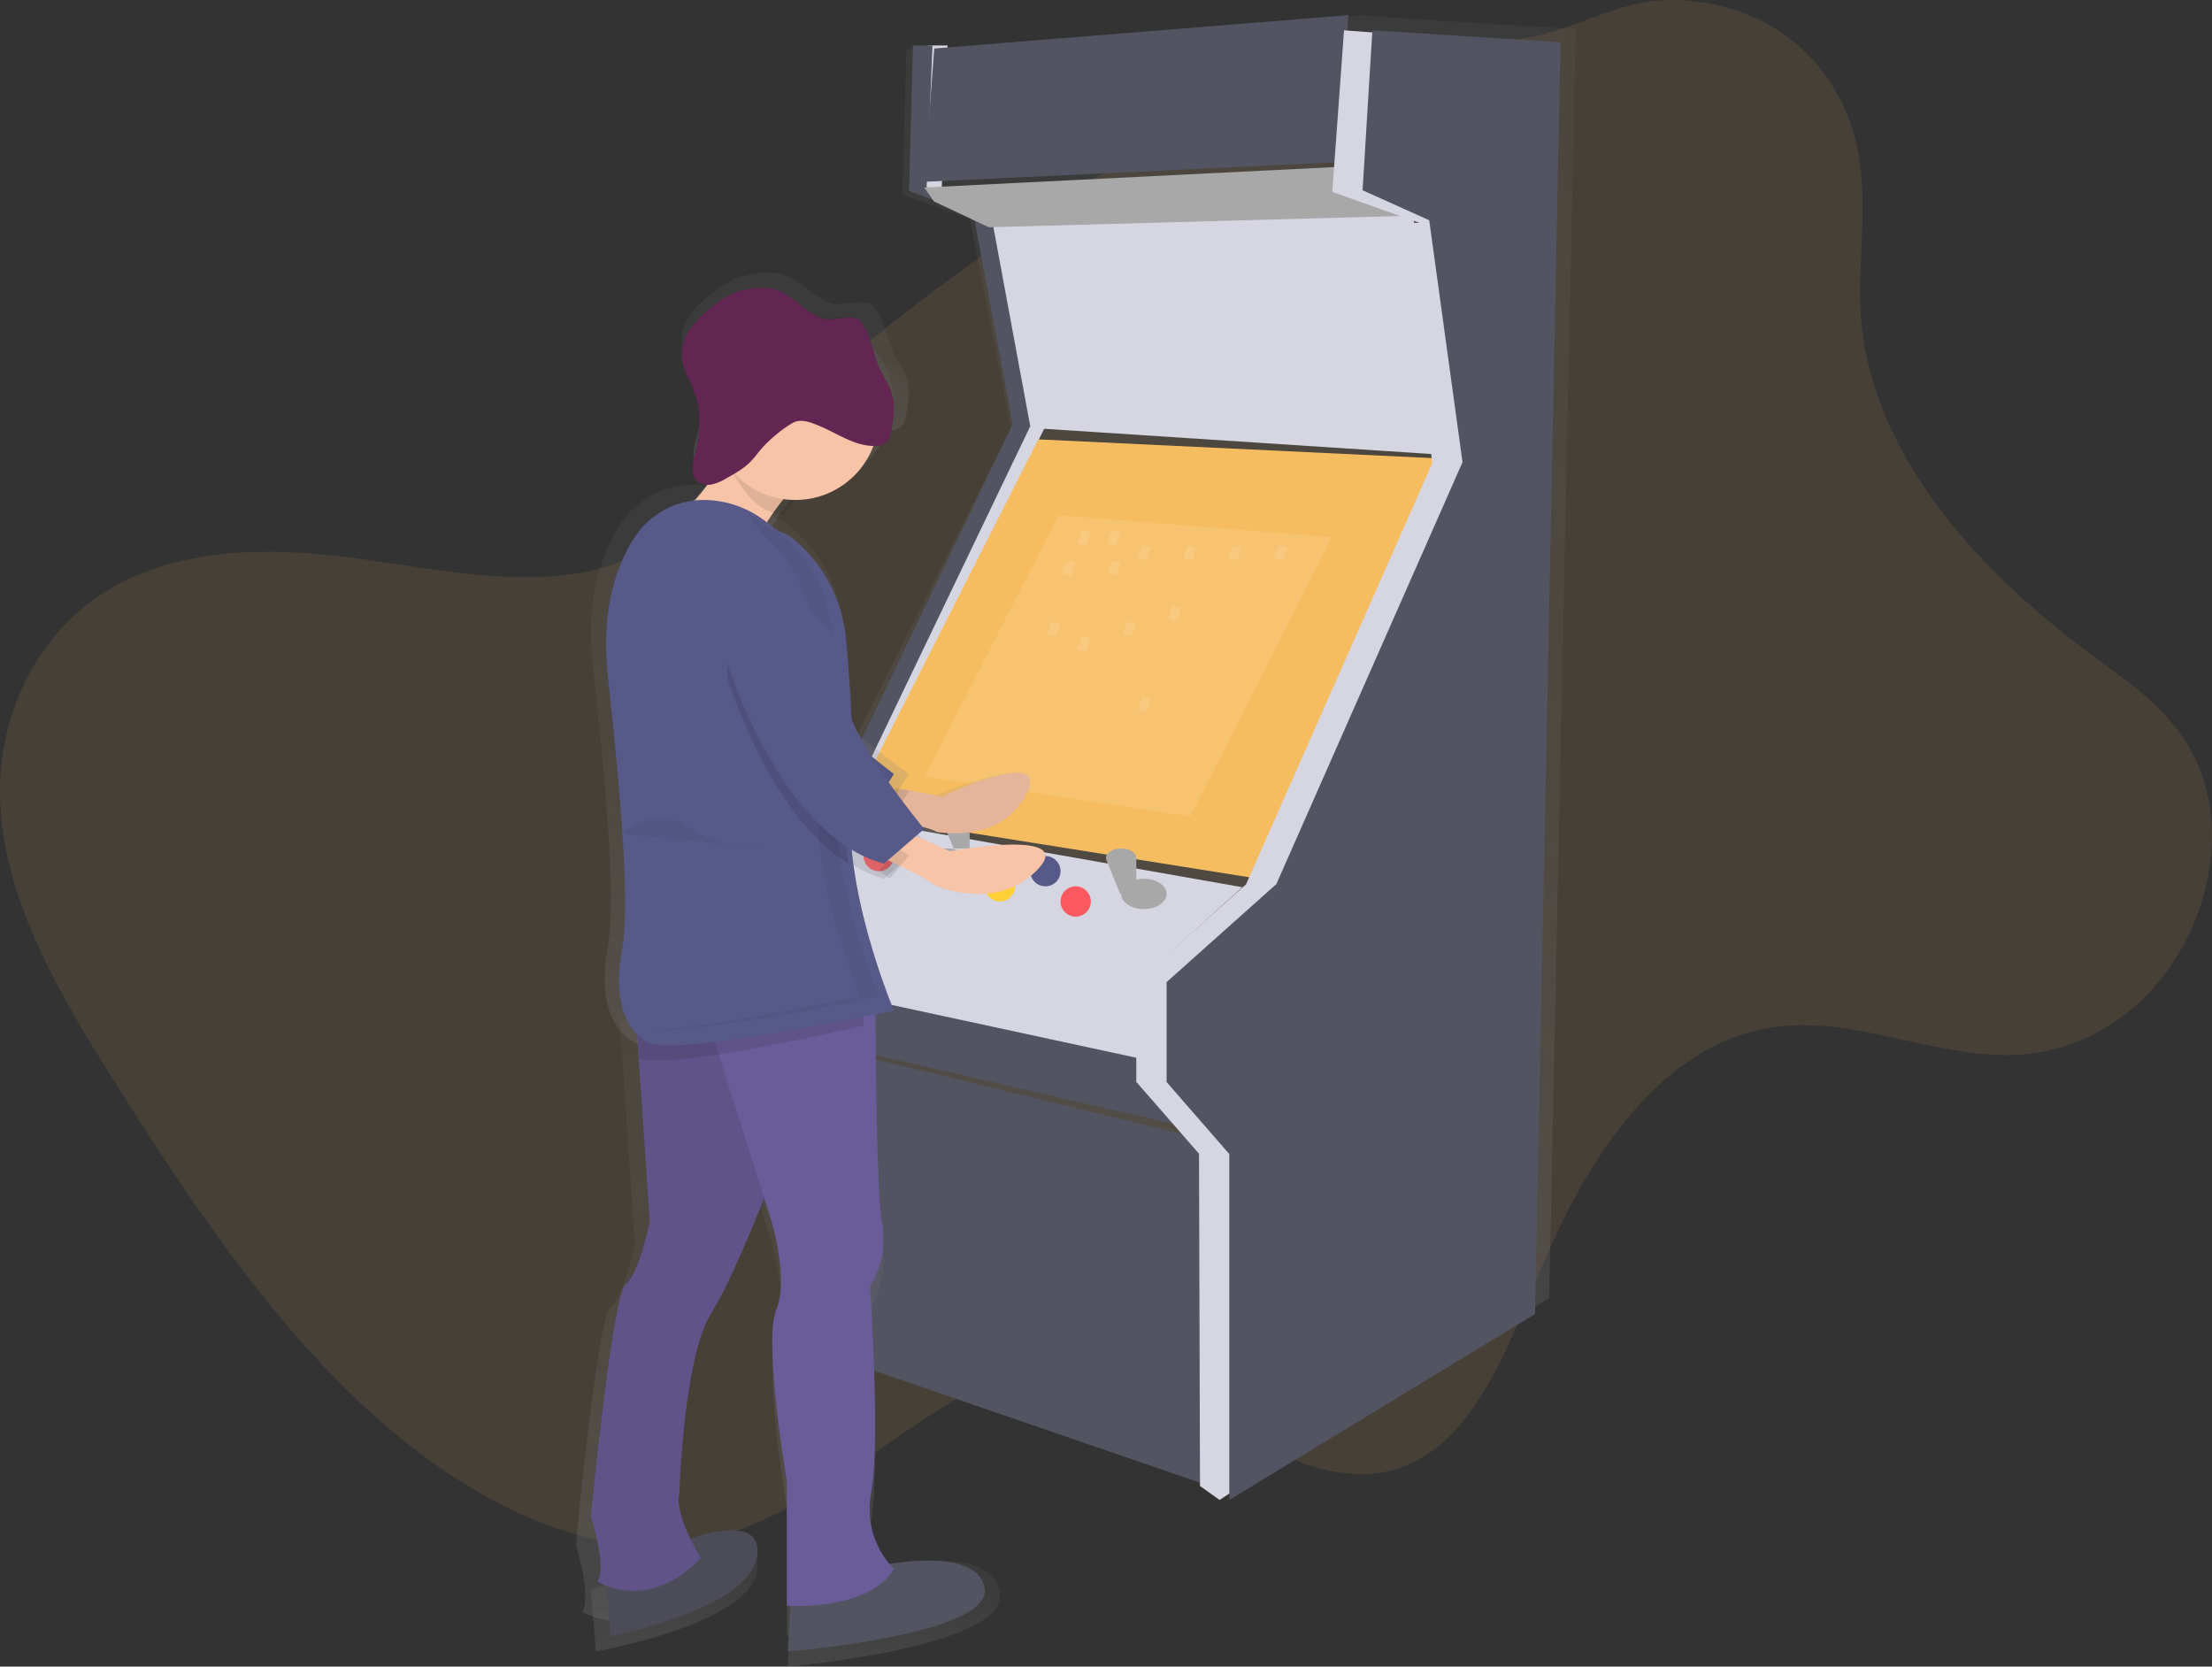 <?xml version="1.0" encoding="UTF-8"?>
<svg width="146px" height="110px" viewBox="0 0 146 110" version="1.1" xmlns="http://www.w3.org/2000/svg" xmlns:xlink="http://www.w3.org/1999/xlink">
    <rect x="0" y="0" width="146" height="110" fill="#333333" stroke="none"/>
    <!-- Generator: Sketch 53.2 (72643) - https://sketchapp.com -->
    <title>undraw_old_day_6x25</title>
    <desc>Created with Sketch.</desc>
    <defs>
        <linearGradient x1="49.999%" y1="100.004%" x2="49.999%" y2="0%" id="linearGradient-1">
            <stop stop-color="#808080" stop-opacity="0.25" offset="0%"></stop>
            <stop stop-color="#808080" stop-opacity="0.12" offset="54%"></stop>
            <stop stop-color="#808080" stop-opacity="0.1" offset="100%"></stop>
        </linearGradient>
        <linearGradient x1="49.999%" y1="100.008%" x2="49.999%" y2="0.001%" id="linearGradient-2">
            <stop stop-color="#808080" stop-opacity="0.25" offset="0%"></stop>
            <stop stop-color="#808080" stop-opacity="0.12" offset="54%"></stop>
            <stop stop-color="#808080" stop-opacity="0.1" offset="100%"></stop>
        </linearGradient>
        <linearGradient x1="49.999%" y1="100.008%" x2="49.999%" y2="0.001%" id="linearGradient-3">
            <stop stop-color="#808080" stop-opacity="0.25" offset="0%"></stop>
            <stop stop-color="#808080" stop-opacity="0.12" offset="54%"></stop>
            <stop stop-color="#808080" stop-opacity="0.1" offset="100%"></stop>
        </linearGradient>
        <linearGradient x1="50.072%" y1="99.946%" x2="50.072%" y2="-0.054%" id="linearGradient-4">
            <stop stop-color="#808080" stop-opacity="0.25" offset="0%"></stop>
            <stop stop-color="#808080" stop-opacity="0.12" offset="54%"></stop>
            <stop stop-color="#808080" stop-opacity="0.1" offset="100%"></stop>
        </linearGradient>
        <linearGradient x1="50.013%" y1="99.991%" x2="50.013%" y2="0.051%" id="linearGradient-5">
            <stop stop-color="#808080" stop-opacity="0.25" offset="0%"></stop>
            <stop stop-color="#808080" stop-opacity="0.12" offset="54%"></stop>
            <stop stop-color="#808080" stop-opacity="0.1" offset="100%"></stop>
        </linearGradient>
        <linearGradient x1="50.013%" y1="99.991%" x2="50.013%" y2="0.051%" id="linearGradient-6">
            <stop stop-color="#808080" stop-opacity="0.25" offset="0%"></stop>
            <stop stop-color="#808080" stop-opacity="0.12" offset="54%"></stop>
            <stop stop-color="#808080" stop-opacity="0.1" offset="100%"></stop>
        </linearGradient>
        <linearGradient x1="49.997%" y1="100.02%" x2="49.997%" y2="0.011%" id="linearGradient-7">
            <stop stop-color="#808080" stop-opacity="0.25" offset="0%"></stop>
            <stop stop-color="#808080" stop-opacity="0.12" offset="54%"></stop>
            <stop stop-color="#808080" stop-opacity="0.1" offset="100%"></stop>
        </linearGradient>
        <linearGradient x1="49.997%" y1="100.02%" x2="49.997%" y2="0.011%" id="linearGradient-8">
            <stop stop-color="#808080" stop-opacity="0.25" offset="0%"></stop>
            <stop stop-color="#808080" stop-opacity="0.12" offset="54%"></stop>
            <stop stop-color="#808080" stop-opacity="0.1" offset="100%"></stop>
        </linearGradient>
        <linearGradient x1="49.993%" y1="100.022%" x2="49.993%" y2="-0.059%" id="linearGradient-9">
            <stop stop-color="#808080" stop-opacity="0.25" offset="0%"></stop>
            <stop stop-color="#808080" stop-opacity="0.12" offset="54%"></stop>
            <stop stop-color="#808080" stop-opacity="0.1" offset="100%"></stop>
        </linearGradient>
        <linearGradient x1="50.005%" y1="100.001%" x2="50.005%" y2="0.009%" id="linearGradient-10">
            <stop stop-color="#808080" stop-opacity="0.25" offset="0%"></stop>
            <stop stop-color="#808080" stop-opacity="0.12" offset="54%"></stop>
            <stop stop-color="#808080" stop-opacity="0.1" offset="100%"></stop>
        </linearGradient>
        <linearGradient x1="50.005%" y1="100.001%" x2="50.005%" y2="0.009%" id="linearGradient-11">
            <stop stop-color="#808080" stop-opacity="0.25" offset="0%"></stop>
            <stop stop-color="#808080" stop-opacity="0.12" offset="54%"></stop>
            <stop stop-color="#808080" stop-opacity="0.1" offset="100%"></stop>
        </linearGradient>
        <linearGradient x1="50.005%" y1="100.001%" x2="50.005%" y2="0.013%" id="linearGradient-12">
            <stop stop-color="#808080" stop-opacity="0.25" offset="0%"></stop>
            <stop stop-color="#808080" stop-opacity="0.12" offset="54%"></stop>
            <stop stop-color="#808080" stop-opacity="0.1" offset="100%"></stop>
        </linearGradient>
        <linearGradient x1="50.002%" y1="100%" x2="50.002%" y2="0%" id="linearGradient-13">
            <stop stop-color="#808080" stop-opacity="0.25" offset="0%"></stop>
            <stop stop-color="#808080" stop-opacity="0.12" offset="54%"></stop>
            <stop stop-color="#808080" stop-opacity="0.1" offset="100%"></stop>
        </linearGradient>
        <linearGradient x1="49.996%" y1="100.004%" x2="49.996%" y2="0.083%" id="linearGradient-14">
            <stop stop-color="#808080" stop-opacity="0.25" offset="0%"></stop>
            <stop stop-color="#808080" stop-opacity="0.12" offset="54%"></stop>
            <stop stop-color="#808080" stop-opacity="0.1" offset="100%"></stop>
        </linearGradient>
        <linearGradient x1="50.002%" y1="99.999%" x2="50.002%" y2="-0.003%" id="linearGradient-15">
            <stop stop-color="#808080" stop-opacity="0.25" offset="0%"></stop>
            <stop stop-color="#808080" stop-opacity="0.12" offset="54%"></stop>
            <stop stop-color="#808080" stop-opacity="0.1" offset="100%"></stop>
        </linearGradient>
        <linearGradient x1="50.011%" y1="100%" x2="50.011%" y2="0.007%" id="linearGradient-16">
            <stop stop-color="#808080" stop-opacity="0.25" offset="0%"></stop>
            <stop stop-color="#808080" stop-opacity="0.12" offset="54%"></stop>
            <stop stop-color="#808080" stop-opacity="0.1" offset="100%"></stop>
        </linearGradient>
        <linearGradient x1="50.01%" y1="99.977%" x2="50.01%" y2="1.93432687e-13%" id="linearGradient-17">
            <stop stop-color="#808080" stop-opacity="0.25" offset="0%"></stop>
            <stop stop-color="#808080" stop-opacity="0.12" offset="54%"></stop>
            <stop stop-color="#808080" stop-opacity="0.1" offset="100%"></stop>
        </linearGradient>
        <linearGradient x1="50%" y1="100.011%" x2="50%" y2="0%" id="linearGradient-18">
            <stop stop-color="#808080" stop-opacity="0.25" offset="0%"></stop>
            <stop stop-color="#808080" stop-opacity="0.12" offset="54%"></stop>
            <stop stop-color="#808080" stop-opacity="0.1" offset="100%"></stop>
        </linearGradient>
        <linearGradient x1="50.027%" y1="99.985%" x2="50.027%" y2="0.004%" id="linearGradient-19">
            <stop stop-color="#808080" stop-opacity="0.25" offset="0%"></stop>
            <stop stop-color="#808080" stop-opacity="0.12" offset="54%"></stop>
            <stop stop-color="#808080" stop-opacity="0.1" offset="100%"></stop>
        </linearGradient>
        <linearGradient x1="50.018%" y1="99.995%" x2="50.018%" y2="0.014%" id="linearGradient-20">
            <stop stop-color="#808080" stop-opacity="0.25" offset="0%"></stop>
            <stop stop-color="#808080" stop-opacity="0.12" offset="54%"></stop>
            <stop stop-color="#808080" stop-opacity="0.1" offset="100%"></stop>
        </linearGradient>
        <linearGradient x1="50.036%" y1="100.002%" x2="50.036%" y2="-0.018%" id="linearGradient-21">
            <stop stop-color="#808080" stop-opacity="0.25" offset="0%"></stop>
            <stop stop-color="#808080" stop-opacity="0.12" offset="54%"></stop>
            <stop stop-color="#808080" stop-opacity="0.1" offset="100%"></stop>
        </linearGradient>
        <linearGradient x1="49.995%" y1="99.984%" x2="49.995%" y2="0%" id="linearGradient-22">
            <stop stop-color="#808080" stop-opacity="0.25" offset="0%"></stop>
            <stop stop-color="#808080" stop-opacity="0.12" offset="54%"></stop>
            <stop stop-color="#808080" stop-opacity="0.1" offset="100%"></stop>
        </linearGradient>
        <linearGradient x1="50%" y1="100%" x2="50%" y2="0%" id="linearGradient-23">
            <stop stop-color="#808080" stop-opacity="0.25" offset="0%"></stop>
            <stop stop-color="#808080" stop-opacity="0.12" offset="54%"></stop>
            <stop stop-color="#808080" stop-opacity="0.1" offset="100%"></stop>
        </linearGradient>
        <linearGradient x1="49.997%" y1="100%" x2="49.997%" y2="0.004%" id="linearGradient-24">
            <stop stop-color="#808080" stop-opacity="0.25" offset="0%"></stop>
            <stop stop-color="#808080" stop-opacity="0.12" offset="54%"></stop>
            <stop stop-color="#808080" stop-opacity="0.1" offset="100%"></stop>
        </linearGradient>
        <linearGradient x1="50%" y1="99.929%" x2="50%" y2="-0.007%" id="linearGradient-25">
            <stop stop-color="#808080" stop-opacity="0.25" offset="0%"></stop>
            <stop stop-color="#808080" stop-opacity="0.12" offset="54%"></stop>
            <stop stop-color="#808080" stop-opacity="0.1" offset="100%"></stop>
        </linearGradient>
    </defs>
    <g id="Hive-LP" stroke="none" stroke-width="1" fill="none" fill-rule="evenodd">
        <g id="Desktop" transform="translate(-834, -846)" fill-rule="nonzero">
            <g id="Group-5" transform="translate(-540, -170)">
                <g id="Group-3" transform="translate(760, 890)">
                    <g id="O-que-é-3" transform="translate(559, 103)">
                        <g id="undraw_old_day_6x25" transform="translate(55, 23)">
                            <path d="M122.886,21.533 C123.842,30.654 131.296,38.299 138.334,43.425 C140.689,45.141 143.232,46.91 144.717,49.734 C146.532,53.178 146.213,57.241 145.05,60.324 C142.931,65.945 138.191,69.524 132.709,69.635 C127.978,69.732 122.909,67.416 118.206,67.68 C110.335,68.117 105.154,75.59 101.809,83.505 C99.443,89.103 97.15,95.646 91.887,97.042 C88.184,98.028 83.792,96.093 80.084,93.157 C78.293,91.739 76.526,90.043 74.564,89.424 C73.4,89.056 72.248,89.101 71.148,89.26 C61.094,90.717 54.452,101.219 44.219,101.959 C37.308,102.463 29.739,98.29 23.531,92.364 C17.323,86.438 12.264,78.856 7.467,71.253 C4.058,65.85 0.581,59.929 0.065,53.78 C-0.488,47.274 2.562,41.812 6.868,39.103 C11.174,36.395 16.592,36.081 21.945,36.664 C28.639,37.391 35.788,39.407 41.572,36.821 C45.515,35.059 48.352,31.341 51.419,28.1 C56.544,22.683 62.509,18.453 68.495,14.333 C74.224,10.39 80.059,6.494 86.629,4.344 C91.287,2.818 96.236,3.333 101.02,2.448 C104.14,1.871 106.734,0.082 110.011,0.004 C114.048,-0.098 119.03,1.638 121.561,6.76 C123.971,11.624 122.377,16.692 122.886,21.533 Z" id="Path" fill="#F6BD60" opacity="0.1"></path>
                            <path d="M104,1.922 L95.1,1.379 L89.951,1.009 L89.951,1 L89.887,1 L89.815,1 L89.815,1.01 L62.125,3.239 L59.829,3.239 L59.56,12.854 L64.017,14.435 L66.718,28.265 L54.427,52.761 L47,58.424 L47,63.823 L51.458,68.17 L51.727,88.058 L53.079,88.321 L53.079,88.11 L53.757,88.241 L53.757,88.319 L80.137,97.244 L81.246,98 L83.565,96.546 L102.25,85.686 L104,1.922 Z M75.64,63.705 L75.64,63.705 L82.867,57.544 L82.867,57.544 L75.64,63.705 Z M50.577,66.261 L52.531,68.171 L52.531,68.289 L50.577,66.261 Z" id="Shape" fill="url(#linearGradient-1)"></path>
                            <polygon id="Path" fill="#535461" points="54.009 68.767 81 75 76.991 70.844 74.72 68.278 51.069 64 50 64.856"></polygon>
                            <polygon id="Path" fill="#D6D6E3" points="49.529 64.315 75.868 70 76 64.067 68.456 61.348 53.368 59 49 59"></polygon>
                            <polygon id="Path" fill="#D6D6E3" points="68.719 28.287 95 30 95 24.992 93.188 13.791 92.281 13 66 13.791"></polygon>
                            <polygon id="Path" fill="#D6D6E3" points="62.548 3 61.258 3 61 12.605 65.258 14.184 67.839 28 56.097 52.474 49 58.132 49 63.526 53.258 67.868 53.516 87.737 54.806 88 54.548 68.263 50.29 63.658 50.161 58.132 57 52.605 69 28.132 66.419 14.184 62.161 12.342 62.548 3"></polygon>
                            <polygon id="Path" fill="#535461" points="61.548 3 60.258 3 60 12.605 64.258 14.184 66.839 28 55.097 52.474 48 58.132 48 63.526 52.258 67.868 52.516 87.737 53.806 88 53.548 68.263 49.29 63.658 49.161 58.132 56.258 52.605 68 28.132 65.419 14.184 61.161 12.342 61.548 3"></polygon>
                            <polygon id="Path" fill="#A8A8A8" points="61 12.377 61.647 13.295 65.271 15 94 14.213 91.218 13.361 88.241 12.049 88.629 11"></polygon>
                            <polygon id="Path" fill="#F6BD60" points="56 53.689 83.067 58 88.533 46.635 96 30.306 68.533 29"></polygon>
                            <g id="Group" opacity="0.1" transform="translate(61, 34)" fill="#FFFFFF">
                                <polygon id="Path" points="8.87 0.011 26.914 1.458 17.563 19.879 0.046 17.247"></polygon>
                            </g>
                            <g id="Group" opacity="0.1" transform="translate(71, 35)" fill="#FFFFFF">
                                <polygon id="Path" points="0.38 0.036 0.985 0.106 0.672 0.987 0.085 0.861"></polygon>
                            </g>
                            <g id="Group" opacity="0.1" transform="translate(71, 42)" fill="#FFFFFF">
                                <polygon id="Path" points="0.38 0.036 0.985 0.106 0.672 0.987 0.085 0.861"></polygon>
                            </g>
                            <g id="Group" opacity="0.1" transform="translate(75, 36)" fill="#FFFFFF">
                                <polygon id="Path" points="0.38 0.036 0.985 0.106 0.672 0.987 0.085 0.861"></polygon>
                            </g>
                            <g id="Group" opacity="0.1" transform="translate(84, 36)" fill="#FFFFFF">
                                <polygon id="Path" points="0.38 0.036 0.985 0.106 0.672 0.987 0.085 0.861"></polygon>
                            </g>
                            <g id="Group" opacity="0.1" transform="translate(73, 37)" fill="#FFFFFF">
                                <polygon id="Path" points="0.38 0.036 0.985 0.106 0.672 0.987 0.085 0.861"></polygon>
                            </g>
                            <g id="Group" opacity="0.1" transform="translate(75, 46)" fill="#FFFFFF">
                                <polygon id="Path" points="0.38 0.036 0.985 0.106 0.672 0.987 0.085 0.861"></polygon>
                            </g>
                            <g id="Group" opacity="0.1" transform="translate(69, 41)" fill="#FFFFFF">
                                <polygon id="Path" points="0.38 0.036 0.985 0.106 0.672 0.987 0.085 0.861"></polygon>
                            </g>
                            <g id="Group" opacity="0.1" transform="translate(81, 36)" fill="#FFFFFF">
                                <polygon id="Path" points="0.38 0.036 0.985 0.106 0.672 0.987 0.085 0.861"></polygon>
                            </g>
                            <g id="Group" opacity="0.1" transform="translate(74, 41)" fill="#FFFFFF">
                                <polygon id="Path" points="0.38 0.036 0.985 0.106 0.672 0.987 0.085 0.861"></polygon>
                            </g>
                            <g id="Group" opacity="0.1" transform="translate(73, 35)" fill="#FFFFFF">
                                <polygon id="Path" points="0.38 0.036 0.985 0.106 0.672 0.987 0.085 0.861"></polygon>
                            </g>
                            <g id="Group" opacity="0.1" transform="translate(77, 40)" fill="#FFFFFF">
                                <polygon id="Path" points="0.38 0.036 0.985 0.106 0.672 0.987 0.085 0.861"></polygon>
                            </g>
                            <g id="Group" opacity="0.1" transform="translate(78, 36)" fill="#FFFFFF">
                                <polygon id="Path" points="0.38 0.036 0.985 0.106 0.672 0.987 0.085 0.861"></polygon>
                            </g>
                            <g id="Group" opacity="0.1" transform="translate(70, 37)" fill="#FFFFFF">
                                <polygon id="Path" points="0.38 0.036 0.985 0.106 0.672 0.987 0.085 0.861"></polygon>
                            </g>
                            <polygon id="Path" fill="#D6D6E3" points="49 59.601 74.873 65 82 58.559 56.122 54"></polygon>
                            <polygon id="Path" fill="#535461" points="54 69 54 89.196 79.608 98 80 77.027 78.955 75.076 74.251 73.92"></polygon>
                            <ellipse id="Oval" fill="#575988" cx="58" cy="55.5" rx="1" ry="1"></ellipse>
                            <ellipse id="Oval" fill="#FA595F" cx="58" cy="56.5" rx="1" ry="1"></ellipse>
                            <ellipse id="Oval" fill="#FFD037" cx="55" cy="56.5" rx="1" ry="1"></ellipse>
                            <ellipse id="Oval" fill="#575988" cx="69" cy="57.5" rx="1" ry="1"></ellipse>
                            <ellipse id="Oval" fill="#FFD037" cx="66" cy="58.5" rx="1" ry="1"></ellipse>
                            <ellipse id="Oval" fill="#A8A8A8" cx="62.5" cy="57" rx="1.5" ry="1"></ellipse>
                            <ellipse id="Oval" fill="#FA595F" cx="71" cy="59.5" rx="1" ry="1"></ellipse>
                            <path d="M64,56 L62.942,56 L62.032,53.787 C61.954,53.599 62.02,53.398 62.209,53.244 C62.399,53.09 62.691,53 63,53 L63,53 C63.552,53 64,53.282 64,53.63 L64,56 Z" id="Path" fill="#A8A8A8"></path>
                            <ellipse id="Oval" fill="#A8A8A8" cx="75.5" cy="59" rx="1.5" ry="1"></ellipse>
                            <path d="M75,59 L73.942,59 L73.032,56.787 C72.954,56.599 73.02,56.398 73.209,56.244 C73.399,56.09 73.691,56 74,56 L74,56 C74.552,56 75,56.282 75,56.63 L75,59 Z" id="Path" fill="#A8A8A8"></path>
                            <polygon id="Path" fill="#535461" points="61.664 3.2 89 1 88.336 10.706 61 12"></polygon>
                            <polygon id="Path" fill="#D6D6E3" points="88.711 2 101 2.922 99.318 86.686 80.498 99 79.204 98.078 79.139 76.149 75 71.408 75 64.823 82.244 58.369 94.532 30.58 92.786 14.709 93.692 14.709 87.935 12.668"></polygon>
                            <polygon id="Path" fill="#535461" points="90.582 2 103 2.792 101.318 86.727 81.139 99 81.139 76.169 77 71.418 77 64.819 84.244 58.352 96.532 30.506 94.333 14.537 89.935 12.558"></polygon>
                            <path d="M67.712,52.442 C65.827,55.76 61.187,54.9 61.187,54.9 C60.948,54.711 59.448,54.395 58.31,54.176 C57.58,54.036 57,53.937 57,53.937 L58.593,52.05 L59.787,52.259 L61.568,52.57 C61.568,52.57 69.603,49.125 67.712,52.442 Z" id="Path" fill="url(#linearGradient-2)"></path>
                            <g id="Group" opacity="0.08" transform="translate(57, 51)" fill="url(#linearGradient-3)">
                                <path d="M10.663,1.487 C8.808,4.709 4.241,3.873 4.241,3.873 C4.005,3.69 2.529,3.383 1.409,3.171 C0.69,3.034 0.119,2.939 0.119,2.939 L1.687,1.107 L2.863,1.309 L4.616,1.611 C4.616,1.611 12.525,-1.734 10.663,1.487 Z" id="Path"></path>
                            </g>
                            <g id="Group" opacity="0.1" transform="translate(58, 52)" fill="url(#linearGradient-4)">
                                <path d="M1.965,0.278 L0.965,1.955 C0.472,1.832 0.08,1.746 0.08,1.746 L1.155,0.097 L1.965,0.278 Z" id="Path"></path>
                            </g>
                            <path d="M44.259,43.794 C44.259,43.794 50.924,54.024 58.061,54 L60,51.08 C60,51.08 53.468,46.498 52.599,44.109 C52.279,43.221 51.617,42.003 50.911,40.809 C48.744,37.149 42.898,39.54 44.182,43.561 C44.207,43.64 44.233,43.718 44.259,43.794 Z" id="Path" fill="url(#linearGradient-5)"></path>
                            <g id="Group" opacity="0.05" transform="translate(44, 39)" fill="url(#linearGradient-6)">
                                <path d="M0.337,4.77 C0.337,4.77 6.938,14.928 14.006,14.904 L15.926,12.005 C15.926,12.005 9.457,7.455 8.596,5.082 C8.279,4.2 7.624,2.991 6.925,1.805 C4.778,-1.829 -1.011,0.545 0.261,4.538 C0.286,4.617 0.311,4.694 0.337,4.77 Z" id="Path"></path>
                            </g>
                            <path d="M39,104.982 L39.329,109 C39.329,109 50.093,107.112 49.999,103.337 C49.906,99.561 39,104.982 39,104.982 Z" id="Path" fill="url(#linearGradient-7)"></path>
                            <g id="Group" opacity="0.1" transform="translate(39, 102)" fill="url(#linearGradient-8)">
                                <path d="M0.008,2.978 L0.333,6.898 C0.333,6.898 10.958,5.055 10.866,1.372 C10.773,-2.311 0.008,2.978 0.008,2.978 Z" id="Path"></path>
                            </g>
                            <path d="M52.182,106.196 L52,110 C52,110 66.534,108.731 65.985,105.145 C65.435,101.558 57.758,103.553 57.758,103.553 L52.182,106.196 Z" id="Path" fill="url(#linearGradient-9)"></path>
                            <path d="M51,76.284 C51,76.284 50.169,78.623 49.108,81.304 C48.093,83.869 46.868,86.754 45.959,88.211 C44.102,91.193 43.837,100.402 43.837,100.402 C43.483,101.893 45.252,104.788 45.252,104.788 C41.715,108.558 38.442,106.367 38.442,106.367 C39.061,105.227 38,101.982 38,101.982 C38,101.982 39.415,86.984 40.301,86.282 C41.187,85.58 41.893,82.072 41.893,82.072 L41.101,70.15 L40.92,67.42 L48.525,64 L49.073,66.719 L49.617,69.411 L51,76.284 Z" id="Path" fill="url(#linearGradient-10)"></path>
                            <g id="Group" opacity="0.1" transform="translate(38, 64)" fill="url(#linearGradient-11)">
                                <path d="M12.891,12.282 C12.891,12.282 12.071,14.62 11.023,17.299 C10.021,19.863 8.812,22.746 7.915,24.202 C6.081,27.182 5.82,36.386 5.82,36.386 C5.47,37.876 7.217,40.769 7.217,40.769 C3.725,44.537 0.493,42.348 0.493,42.348 C1.104,41.209 0.057,37.965 0.057,37.965 C0.057,37.965 1.454,22.976 2.329,22.274 C3.203,21.573 3.9,18.066 3.9,18.066 L3.119,6.151 L2.94,3.423 L10.448,0.005 L10.989,2.723 L11.526,5.413 L12.891,12.282 Z" id="Path"></path>
                            </g>
                            <path d="M59,105.474 C57.43,108.345 51.937,107.986 51.937,107.986 L51.937,99.553 C51.937,99.553 50.367,90.134 51.239,87.987 C52.112,85.84 50.89,81.888 50.89,81.888 L50.59,80.919 L47.032,69.353 L46,66 L57.779,66 C57.779,66 57.779,66.574 57.779,67.508 C57.794,71.097 57.865,79.992 58.212,82.057 C58.648,84.658 57.426,86.363 57.426,86.363 C57.426,86.363 58.123,96.947 57.513,100.266 C56.902,103.584 59,105.474 59,105.474 Z" id="Path" fill="url(#linearGradient-12)"></path>
                            <path d="M49.327,27 C49.327,27 47.494,32.471 43.828,34.452 C40.163,36.434 49.851,37 49.851,37 C49.851,37 51.422,32.849 55,29.924 L49.327,27 Z" id="Path" fill="url(#linearGradient-13)"></path>
                            <g id="Group" opacity="0.1" transform="translate(42, 63)" fill="url(#linearGradient-14)">
                                <path d="M15.917,4.619 C14.399,4.937 11.711,5.483 8.959,5.957 C7.516,6.206 6.058,6.434 4.738,6.6 C2.708,6.856 1.01,6.963 0.223,6.763 L0.037,3.763 L7.839,0.004 L8.401,2.993 L15.913,2.993 C15.913,2.993 15.913,3.616 15.917,4.619 Z" id="Path"></path>
                            </g>
                            <path d="M59,66.641 C59,66.641 43.8,69.799 41.912,68.807 C40.024,67.815 39.571,65.289 40.112,62.492 C40.653,59.695 40.112,52.749 39.123,43.908 C38.625,39.455 39.722,36.467 40.937,34.598 C42.019,32.962 43.823,31.988 45.747,32 C47.391,31.993 48.989,32.559 50.281,33.605 C50.661,33.916 51.044,34.171 51.358,34.258 C51.605,34.327 51.976,34.597 52.398,34.964 C54.274,36.626 55.451,38.969 55.683,41.504 C55.839,43.184 56.004,45.301 56.085,47.44 C56.168,49.267 56.15,51.097 56.03,52.922 C55.947,54.258 56.009,55.599 56.215,56.921 C56.916,61.796 59,66.641 59,66.641 Z" id="Path" fill="url(#linearGradient-15)"></path>
                            <g id="Group" opacity="0.1" transform="translate(47, 40)" fill="url(#linearGradient-16)">
                                <path d="M7.952,16.968 C2.73,13.566 0.03,4.046 0.03,4.046 C0.03,3.963 0.03,3.881 0.021,3.801 C-0.096,-0.565 5.908,-1.406 6.927,2.831 C7.258,4.21 7.542,5.61 7.601,6.577 C7.633,6.933 7.71,7.283 7.829,7.617 C7.907,9.418 7.89,11.222 7.777,13.02 C7.698,14.339 7.756,15.663 7.952,16.968 L7.952,16.968 Z" id="Path"></path>
                            </g>
                            <g id="Group" opacity="0.1" transform="translate(48, 27)" fill="url(#linearGradient-17)">
                                <path d="M0.131,3.12 C1.059,4.895 1.794,6.683 3.68,6.986 C4.606,5.628 5.683,4.417 6.882,3.383 L0.824,0.129 C0.824,0.129 1.179,1.24 0.131,3.12 Z" id="Path"></path>
                            </g>
                            <ellipse id="Oval" fill="url(#linearGradient-18)" cx="53" cy="26.5" rx="6" ry="5.5"></ellipse>
                            <g id="Group" opacity="0.1" transform="translate(45, 18)" fill="url(#linearGradient-19)">
                                <path d="M13.558,10.392 C13.806,10.403 14.052,10.339 14.263,10.21 C14.551,10.005 14.643,9.638 14.709,9.301 C14.866,8.504 14.988,7.665 14.709,6.898 C14.529,6.391 14.183,5.952 13.941,5.47 C13.401,4.419 13.305,3.153 12.536,2.241 C12.055,1.669 10.367,2.241 9.662,1.953 C8.146,1.33 7.488,0.066 5.837,0.067 C5.232,0.052 4.628,0.126 4.045,0.286 C3.307,0.508 2.654,0.929 2.047,1.391 C0.995,2.192 -0.037,3.291 0.057,4.576 C0.117,5.396 0.629,6.12 0.93,6.885 C1.436,8.172 1.343,9.619 0.979,10.952 C0.824,11.52 0.646,12.198 1.058,12.632 C1.321,12.903 1.738,12.981 2.111,12.921 C2.482,12.841 2.837,12.702 3.163,12.51 C3.755,12.202 4.355,11.889 4.834,11.437 C5.151,11.139 5.407,10.786 5.708,10.473 C6.298,9.875 6.966,9.356 7.695,8.929 C8.278,8.586 8.879,8.8 9.491,9.023 C10.836,9.505 12.079,10.418 13.558,10.392 Z" id="Path"></path>
                            </g>
                            <path d="M58.667,28.427 C58.918,28.438 59.167,28.373 59.38,28.243 C59.672,28.036 59.765,27.666 59.832,27.325 C59.99,26.521 60.114,25.673 59.832,24.899 C59.649,24.387 59.299,23.944 59.054,23.458 C58.508,22.396 58.411,21.118 57.632,20.197 C57.146,19.62 55.53,20.285 54.817,19.993 C53.283,19.364 52.525,18 50.854,18.002 C50.242,17.987 49.631,18.062 49.041,18.223 C48.294,18.448 47.634,18.873 47.02,19.339 C45.955,20.147 44.911,21.257 45.006,22.554 C45.067,23.382 45.585,24.114 45.89,24.886 C46.401,26.186 46.308,27.646 45.939,28.993 C45.782,29.566 45.602,30.251 46.019,30.689 C46.285,30.963 46.707,31.041 47.084,30.981 C47.46,30.9 47.82,30.759 48.149,30.565 C48.748,30.255 49.355,29.939 49.84,29.483 C50.161,29.181 50.419,28.825 50.724,28.509 C51.321,27.905 51.997,27.381 52.734,26.95 C53.324,26.604 53.933,26.82 54.552,27.045 C55.912,27.532 57.17,28.453 58.667,28.427 Z" id="Path" fill="url(#linearGradient-20)"></path>
                            <g id="Group" opacity="0.05" transform="translate(43, 34)" fill="url(#linearGradient-21)">
                                <path d="M13.284,23.084 C13.082,21.793 13.022,20.483 13.103,19.178 C13.22,17.396 13.238,15.608 13.157,13.824 C13.078,11.734 12.918,9.667 12.764,8.025 C12.537,5.547 11.384,3.256 9.548,1.634 C9.14,1.275 8.777,1.01 8.532,0.944 C8.226,0.861 7.851,0.61 7.481,0.306 C6.234,-0.717 7.818,1.275 8.226,1.634 C10.062,3.256 11.215,5.547 11.443,8.025 C11.595,9.667 11.756,11.734 11.835,13.824 C11.916,15.608 11.898,17.396 11.782,19.178 C11.7,20.483 11.76,21.793 11.962,23.084 C12.645,27.842 14.681,32.572 14.681,32.572 C14.681,32.572 4.743,34.637 0.118,34.856 C3.742,35.118 15.997,32.572 15.997,32.572 C15.997,32.572 13.967,27.839 13.284,23.084 Z" id="Path"></path>
                            </g>
                            <path d="M68.439,57.439 C65.649,60.271 61.6,58.384 61.6,58.384 C61.435,58.144 60.136,57.496 59.146,57.025 C58.51,56.723 58,56.495 58,56.495 L60.07,55 L61.117,55.473 L62.678,56.18 C62.678,56.18 71.233,54.607 68.439,57.439 Z" id="Path" fill="url(#linearGradient-22)"></path>
                            <g id="Group" opacity="0.1" transform="translate(58, 56)" fill="url(#linearGradient-23)">
                                <path d="M2.971,0.492 L1.153,1.971 C0.566,1.683 0.096,1.466 0.096,1.466 L2.005,0.041 L2.971,0.492 Z" id="Path"></path>
                            </g>
                            <path d="M48.011,44.022 C48.011,44.022 51.545,56.118 58.35,58 L61,55.58 C61,55.58 56.043,49.214 55.869,46.573 C55.806,45.597 55.513,44.182 55.169,42.797 C54.111,38.529 47.88,39.375 48.002,43.775 C48.004,43.856 48.007,43.939 48.011,44.022 Z" id="Path" fill="url(#linearGradient-24)"></path>
                            <path d="M41,55.048 C41,55.048 43.511,53.049 45.825,54.573 C48.139,56.096 51.517,55.905 52,56" id="Path" fill="url(#linearGradient-25)" opacity="0.05"></path>
                            <path d="M67.739,52.439 C66.021,55.755 61.806,54.901 61.806,54.901 C61.587,54.713 60.224,54.397 59.191,54.179 C58.527,54.038 58,53.945 58,53.945 L59.448,52.058 L60.534,52.267 L62.153,52.578 C62.153,52.578 69.456,49.122 67.739,52.439 Z" id="Path" fill="#F7C4A7"></path>
                            <path d="M67.739,52.439 C66.021,55.755 61.806,54.901 61.806,54.901 C61.587,54.713 60.224,54.397 59.191,54.179 C58.527,54.038 58,53.945 58,53.945 L59.448,52.058 L60.534,52.267 L62.153,52.578 C62.153,52.578 69.456,49.122 67.739,52.439 Z" id="Path" fill="#000000" opacity="0.08"></path>
                            <path d="M60,52.191 L58.94,54 C58.416,53.867 58,53.779 58,53.779 L59.143,52 L60,52.191 Z" id="Path" fill="#000000" opacity="0.1"></path>
                            <path d="M44.241,43.789 C44.241,43.789 50.49,54.026 57.18,54 L59,51.084 C59,51.084 52.877,46.499 52.062,44.108 C51.761,43.225 51.141,42.002 50.48,40.809 C48.443,37.149 42.968,39.54 44.171,43.564 C44.194,43.637 44.217,43.713 44.241,43.789 Z" id="Path" fill="#575988"></path>
                            <path d="M44.241,43.789 C44.241,43.789 50.49,54.026 57.18,54 L59,51.084 C59,51.084 52.877,46.499 52.062,44.108 C51.761,43.225 51.141,42.002 50.48,40.809 C48.443,37.149 42.968,39.54 44.171,43.564 C44.194,43.637 44.217,43.713 44.241,43.789 Z" id="Path" fill="#000000" opacity="0.05"></path>
                            <path d="M40,103.982 L40.299,108 C40.299,108 50.085,106.112 49.999,102.337 C49.914,98.562 40,103.982 40,103.982 Z" id="Path" fill="#535461"></path>
                            <path d="M40,103.982 L40.299,108 C40.299,108 50.085,106.112 49.999,102.337 C49.914,98.562 40,103.982 40,103.982 Z" id="Path" fill="#000000" opacity="0.1"></path>
                            <path d="M52.17,105.74 L52,109 C52,109 65.495,107.914 64.986,104.837 C64.477,101.76 57.348,103.478 57.348,103.478 L52.17,105.74 Z" id="Path" fill="#535461"></path>
                            <path d="M52,74.995 C52,74.995 51.168,77.277 50.107,79.898 C49.091,82.405 47.866,85.222 46.958,86.646 C45.106,89.56 44.838,98.555 44.838,98.555 C44.484,100.011 46.252,102.839 46.252,102.839 C42.715,106.523 39.442,104.381 39.442,104.381 C40.061,103.267 39,100.097 39,100.097 C39,100.097 40.415,85.446 41.3,84.761 C42.186,84.077 42.891,80.649 42.891,80.649 L42.1,69.003 L41.918,66.342 L49.525,63 L50.077,65.656 L50.615,68.286 L52,74.995 Z" id="Path" fill="#6A5C99"></path>
                            <path d="M52,74.995 C52,74.995 51.168,77.277 50.107,79.898 C49.091,82.405 47.866,85.222 46.958,86.646 C45.106,89.56 44.838,98.555 44.838,98.555 C44.484,100.011 46.252,102.839 46.252,102.839 C42.715,106.523 39.442,104.381 39.442,104.381 C40.061,103.267 39,100.097 39,100.097 C39,100.097 40.415,85.446 41.3,84.761 C42.186,84.077 42.891,80.649 42.891,80.649 L42.1,69.003 L41.918,66.342 L49.525,63 L50.077,65.656 L50.615,68.286 L52,74.995 Z" id="Path" fill="#000000" opacity="0.1"></path>
                            <path d="M59,103.534 C57.43,106.337 51.933,105.986 51.933,105.986 L51.933,97.753 C51.933,97.753 50.362,88.557 51.234,86.455 C52.106,84.354 50.886,80.5 50.886,80.5 L50.589,79.558 L47.031,68.272 L46,65 L57.778,65 C57.778,65 57.778,65.56 57.778,66.473 C57.793,69.975 57.864,78.662 58.212,80.677 C58.648,83.216 57.426,84.88 57.426,84.88 C57.426,84.88 58.124,95.214 57.513,98.449 C56.902,101.684 59,103.534 59,103.534 Z" id="Path" fill="#6A5C99"></path>
                            <path d="M48.8,28 C48.8,28 47.119,32.924 43.759,34.707 C40.399,36.489 49.28,37 49.28,37 C49.28,37 50.72,33.26 54,30.631 L48.8,28 Z" id="Path" fill="#F7C4A7"></path>
                            <path d="M56.999,67.706 C55.565,68.026 53.029,68.588 50.427,69.072 C49.065,69.326 47.687,69.559 46.44,69.728 C44.523,69.988 42.919,70.098 42.176,69.894 L42,66.838 L49.369,63 L49.906,66.052 L57,66.052 C57,66.052 56.995,66.681 56.999,67.706 Z" id="Path" fill="#000000" opacity="0.1"></path>
                            <path d="M59,66.708 C59,66.708 44.56,69.774 42.766,68.814 C40.972,67.854 40.544,65.39 41.057,62.671 C41.569,59.951 41.057,53.192 40.117,44.59 C39.643,40.259 40.687,37.353 41.839,35.533 C42.848,33.95 44.566,32.997 46.408,33 C47.975,32.994 49.496,33.545 50.714,34.559 C51.075,34.861 51.44,35.11 51.737,35.194 C51.972,35.26 52.325,35.524 52.721,35.881 C54.516,37.516 55.635,39.793 55.85,42.247 C55.999,43.881 56.155,45.941 56.232,48.023 C56.311,49.801 56.294,51.581 56.181,53.356 C56.102,54.655 56.16,55.96 56.356,57.246 C57.019,62 59,66.708 59,66.708 Z" id="Path" fill="#575988"></path>
                            <path d="M56,57 C50.734,53.782 48.011,44.775 48.011,44.775 C48.011,44.697 48.011,44.619 48.002,44.544 C47.884,40.414 53.938,39.618 54.966,43.627 C55.3,44.932 55.585,46.255 55.645,47.171 C55.678,47.507 55.755,47.838 55.875,48.155 C55.954,49.858 55.937,51.564 55.824,53.265 C55.744,54.513 55.803,55.765 56,57 L56,57 Z" id="Path" fill="#000000" opacity="0.1"></path>
                            <path d="M48,30.618 C48.962,32.171 49.725,33.736 51.681,34 C52.637,32.815 53.753,31.755 55,30.847 L48.724,28 C48.724,28 49.087,28.974 48,30.618 Z" id="Path" fill="#000000" opacity="0.1"></path>
                            <circle id="Oval" fill="#F7C4A7" cx="52.5" cy="27.5" r="5.5"></circle>
                            <path d="M57.758,29.43 C57.993,29.44 58.226,29.374 58.424,29.243 C58.695,29.037 58.783,28.665 58.844,28.326 C58.991,27.526 59.105,26.674 58.844,25.899 C58.674,25.386 58.352,24.944 58.118,24.458 C57.608,23.392 57.518,22.119 56.792,21.197 C56.338,20.62 54.745,21.197 54.078,20.905 C52.642,20.277 52.026,19.001 50.467,19.002 C49.894,18.987 49.322,19.061 48.77,19.223 C48.073,19.447 47.457,19.876 46.885,20.339 C45.888,21.148 44.917,22.257 45.006,23.555 C45.063,24.383 45.546,25.108 45.831,25.885 C46.308,27.188 46.222,28.647 45.876,29.992 C45.73,30.565 45.562,31.249 45.951,31.689 C46.194,31.962 46.593,32.042 46.949,31.981 C47.303,31.9 47.64,31.759 47.948,31.565 C48.507,31.255 49.073,30.939 49.525,30.483 C49.824,30.181 50.065,29.825 50.35,29.51 C50.905,28.907 51.536,28.383 52.226,27.95 C52.777,27.605 53.342,27.817 53.923,28.045 C55.188,28.535 56.361,29.456 57.758,29.43 Z" id="Path" fill="#000000" opacity="0.1"></path>
                            <path d="M57.758,29.434 C57.993,29.444 58.226,29.38 58.424,29.25 C58.695,29.044 58.783,28.672 58.844,28.332 C58.991,27.533 59.105,26.681 58.844,25.905 C58.674,25.393 58.352,24.95 58.118,24.464 C57.608,23.399 57.518,22.125 56.792,21.204 C56.338,20.627 54.834,21.293 54.164,21 C52.728,20.371 52.026,19.002 50.467,19.002 C49.894,18.987 49.322,19.061 48.77,19.223 C48.073,19.447 47.457,19.876 46.885,20.339 C45.888,21.148 44.917,22.257 45.006,23.555 C45.063,24.383 45.546,25.108 45.831,25.885 C46.308,27.188 46.222,28.647 45.876,29.992 C45.73,30.565 45.562,31.249 45.951,31.689 C46.194,31.962 46.593,32.042 46.949,31.981 C47.303,31.9 47.64,31.759 47.948,31.565 C48.507,31.255 49.073,30.939 49.525,30.483 C49.824,30.181 50.065,29.825 50.35,29.51 C50.911,28.908 51.548,28.385 52.244,27.955 C52.795,27.61 53.36,27.822 53.941,28.05 C55.188,28.536 56.361,29.46 57.758,29.434 Z" id="Path" fill="#632652"></path>
                            <path d="M55.426,56.495 C55.238,55.236 55.182,53.96 55.261,52.689 C55.37,50.951 55.387,49.208 55.31,47.467 C55.236,45.428 55.084,43.413 54.939,41.811 C54.731,39.408 53.644,37.178 51.9,35.577 C51.516,35.226 51.173,34.969 50.945,34.905 C50.656,34.822 50.302,34.578 49.952,34.282 C48.773,33.285 50.271,35.227 50.656,35.577 C52.4,37.178 53.487,39.408 53.695,41.811 C53.84,43.411 53.992,45.428 54.066,47.467 C54.143,49.208 54.126,50.951 54.017,52.689 C53.94,53.962 53.997,55.239 54.187,56.499 C54.832,61.139 56.756,65.752 56.756,65.752 C56.756,65.752 47.368,67.765 43,67.981 C46.424,68.242 58,65.752 58,65.752 C58,65.752 56.071,61.135 55.426,56.495 Z" id="Path" fill="#000000" opacity="0.05"></path>
                            <path d="M68.44,57.439 C65.651,60.272 61.606,58.383 61.606,58.383 C61.442,58.144 60.143,57.495 59.145,57.026 C58.51,56.723 58,56.495 58,56.495 L60.069,55 L61.117,55.478 L62.682,56.182 C62.682,56.182 71.23,54.607 68.44,57.439 Z" id="Path" fill="#F7C4A7"></path>
                            <path d="M60,56.466 L58.735,58 C58.327,57.701 58,57.476 58,57.476 L59.328,56 L60,56.466 Z" id="Path" fill="#000000" opacity="0.1"></path>
                            <path d="M48.014,43.799 C48.014,43.799 51.548,55.224 58.349,57 L61,54.715 C61,54.715 56.034,48.703 55.869,46.208 C55.806,45.286 55.513,43.954 55.168,42.642 C54.11,38.611 47.88,39.41 48.002,43.565 C48.006,43.642 48.01,43.72 48.014,43.799 Z" id="Path" fill="#575988"></path>
                            <path d="M41,55.048 C41,55.048 43.281,53.049 45.386,54.572 C47.492,56.095 50.562,55.905 51,56" id="Path" fill="#000000" opacity="0.05"></path>
                        </g>
                    </g>
                </g>
            </g>
        </g>
    </g>
</svg>
